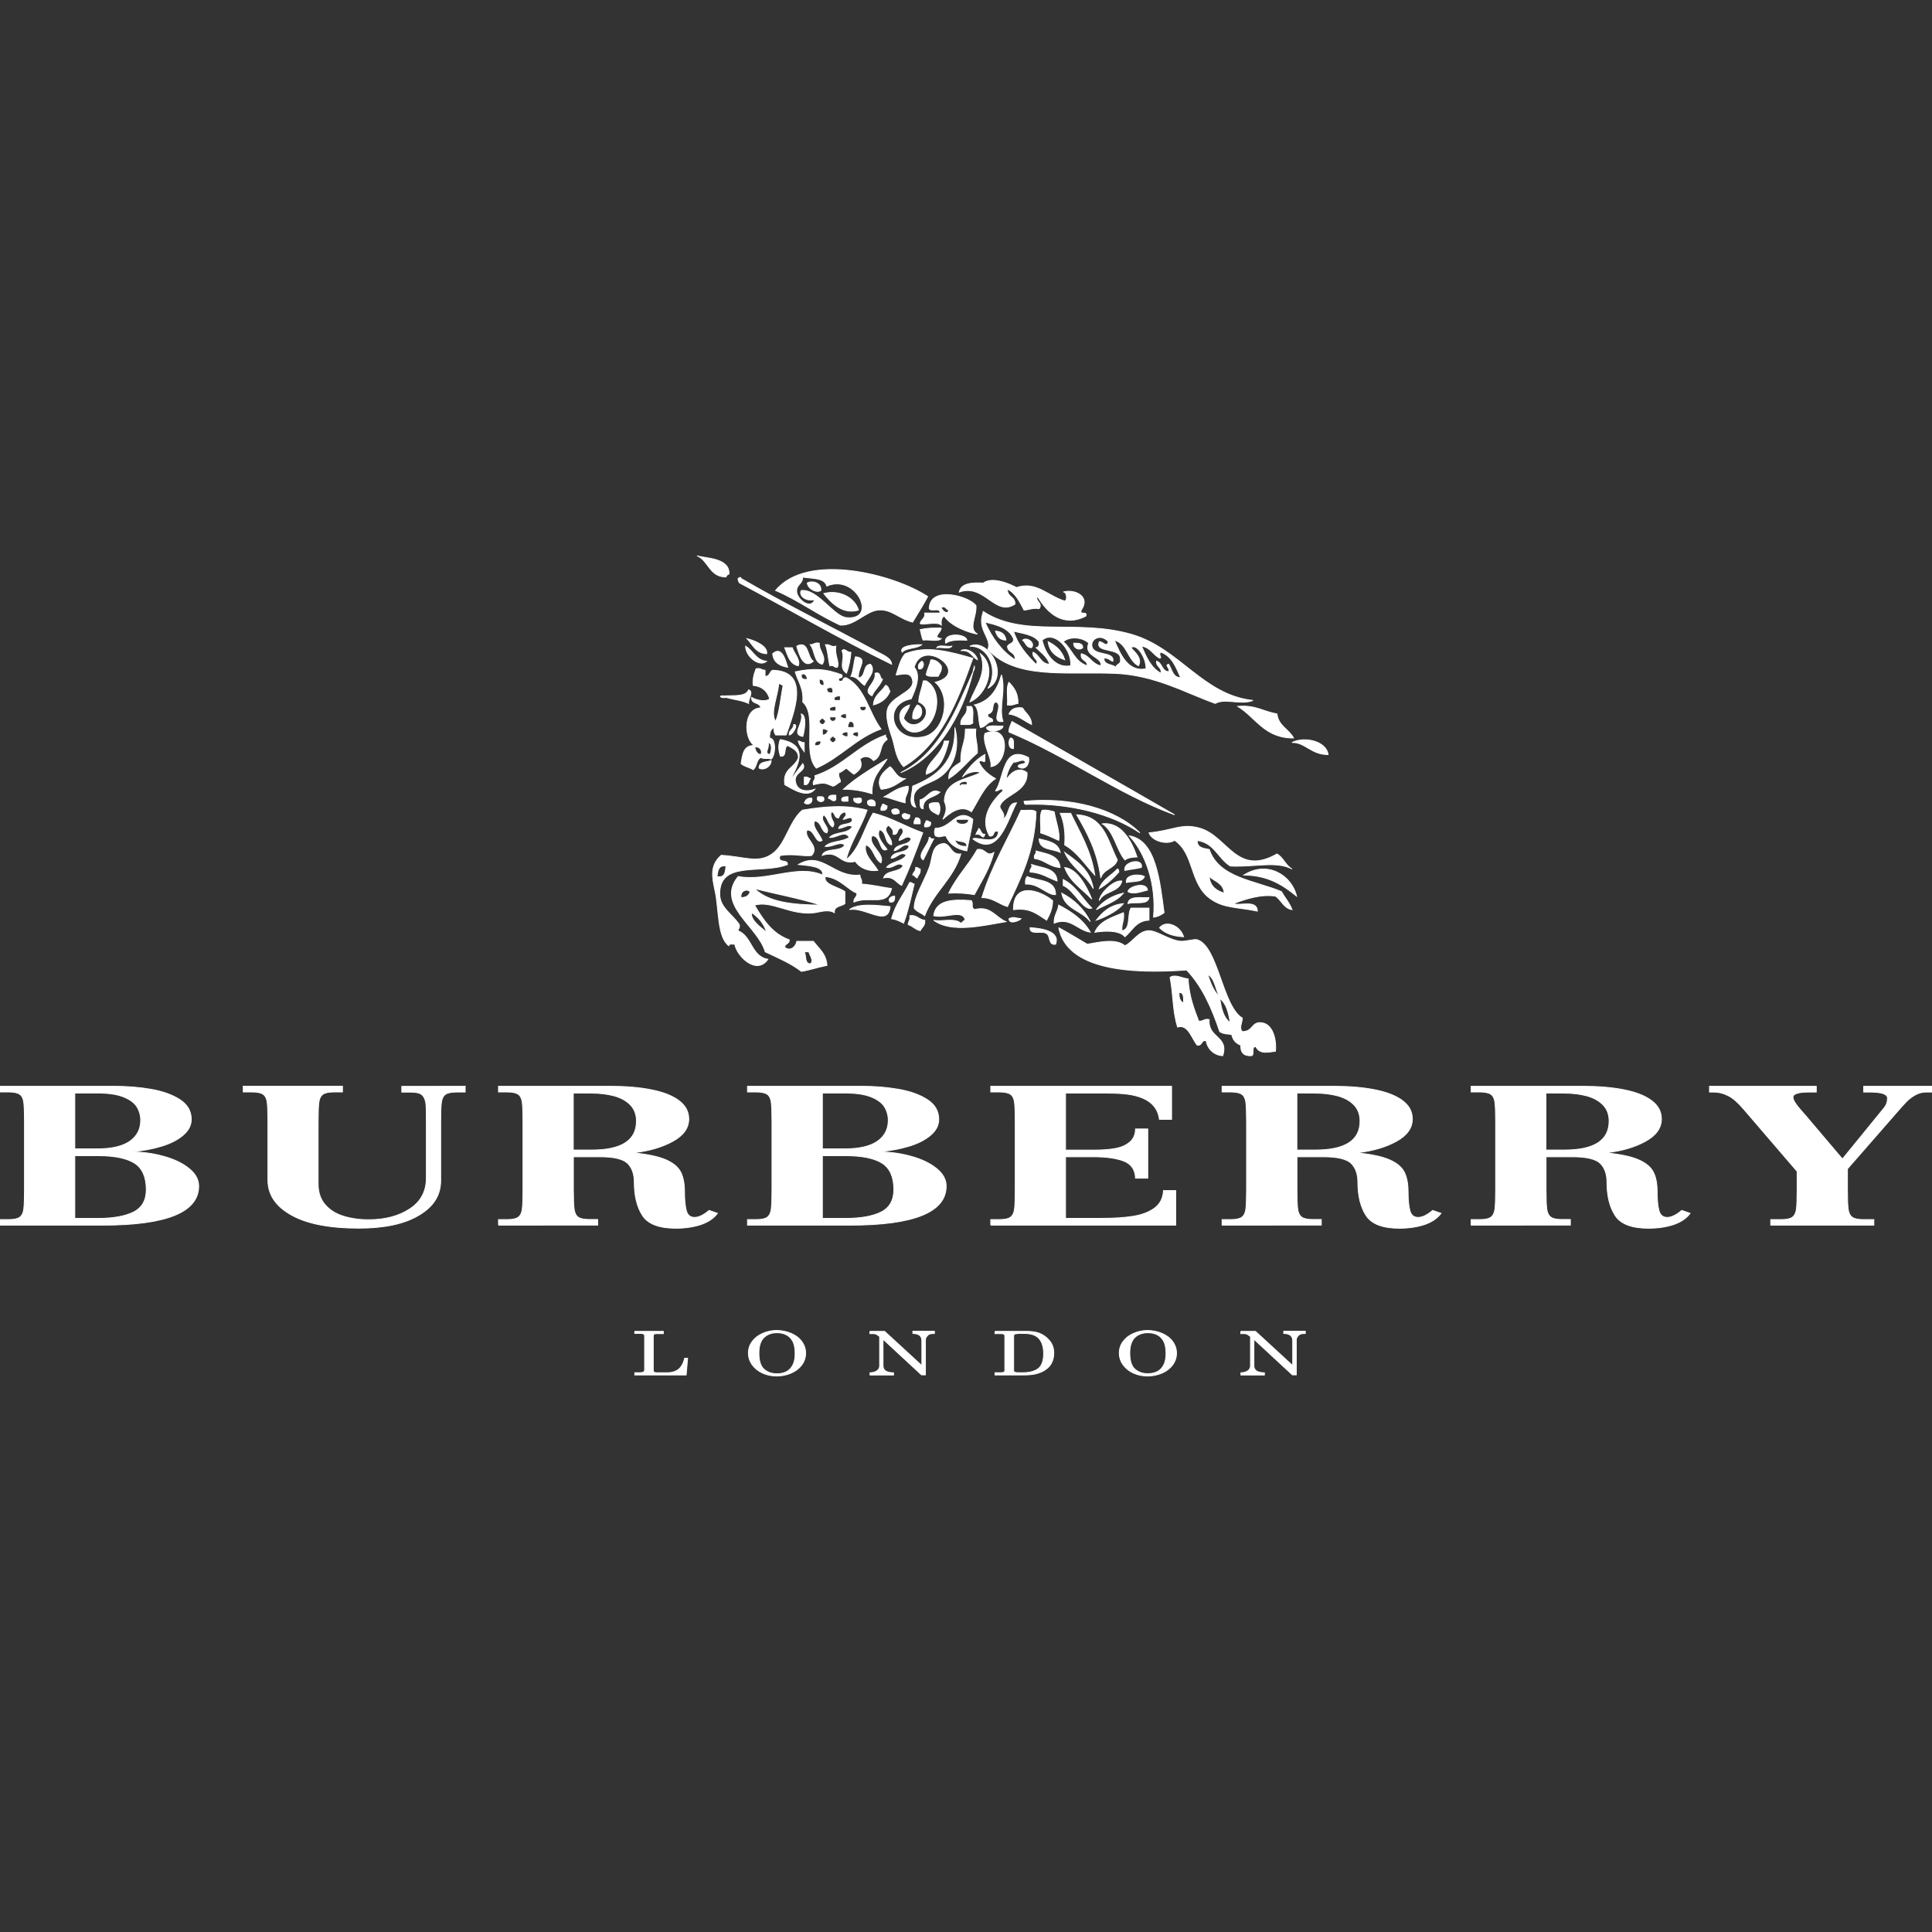 <!DOCTYPE svg PUBLIC "-//W3C//DTD SVG 1.1//EN" "http://www.w3.org/Graphics/SVG/1.1/DTD/svg11.dtd">
<!-- Uploaded to: SVG Repo, www.svgrepo.com, Transformed by: SVG Repo Mixer Tools -->
<svg fill="#ffffff" width="800px" height="800px" viewBox="0 -667.3 2319.2 2319.2" xmlns="http://www.w3.org/2000/svg" stroke="#ffffff">
<rect x="0" y="-667.3" width="2319.2" height="2319.2" fill="#333333" stroke="none"/>
<g id="SVGRepo_bgCarrier" stroke-width="0"/>
<g id="SVGRepo_tracerCarrier" stroke-linecap="round" stroke-linejoin="round"/>
<g id="SVGRepo_iconCarrier">
<path d="M837.2 0c9.6 3.1 38.8 2.2 37.9 21.7-1.6.8-3.2 1.6-3.6 3.6-19.8 0-20.7-19-34.3-25.3zM1113.6 48.8c-5.6 10.7-12 20.5-18.1 30.7-16.4-3.9-25.6-16.2-41.6-14.5-14.8 1.6-28.2 19.1-45.2 18.1-27.4-12.4-49.8-29.7-77.7-41.6 38.5-46.5 142.8-19.1 182.6 7.3zm-157.2-5.4c.8 8.8 16.7 21.9 21.7 9-11.2 2.7-19.5-4.9-16.3-10.8 19.3-2.5 38.9 30.9 54.2 32.5 38.3 4.1 12.3-53.3-23.5-37.9-2.9-10.4-17.8-8.7-28.9-10.8-.2 9.1-8.1 8.5-7.2 18zM1070.3 130.1c-62.8-30.6-121.4-65.3-182.5-97.6-1-1.5-1.9-2.9-1.8-5.4 1.6-1.1 3.2-2.2 3.6 0C940.7 57 999 85.6 1054 115.6c5.6 3.1 16 6.9 16.3 14.5z"/>
<path d="M985.3 41.6c-5.4 3.2-15.3-2-16.3-9 5.8-3.5 17.6-.3 16.3 9zM1030.5 65.1c-19.2 5.7-32.9-9.1-41.6-19.9 18.5-5 37.3 4.8 41.6 19.9zM1171.5 59.6c1.5 12.8-9.9 27.4 1.8 34.3-11.4-1.9-32.3-9.9-39.8-21.7-3.2 1.7-4 5.6-3.6 10.8-5.8-4.8-21.9.6-25.3-1.8.8-5.2 6.4-5.7 5.4-12.6h18.1c1.5-7.5-11.1-.9-12.6-5.4.5-27.7 47.4-15.2 56-3.6zm-32.6 5.5c-3.4-.8-3.3-5.2-9-3.6.5 4.5 8 9.9 9 3.6zM1180.5 66.9c48.7 31.8 111.6 8.5 177.1 27.1 58.3 16.5 85.9 73 146.4 79.5-14.3 5.9-33.5-3.1-45.2 3.6-35.3-12.5-72.6-34.3-121.1-36.1-58.3-2.2-119.2 7.5-151.8-28.9 5.3-13.5-14.2-23.5-5.4-45.2zm37.9 57.8c1.3-9.7-8.9-7.9-9-16.3 1.8-3.6 8-2.9 7.2-9-5.3-12.8-19.5-16.6-34.3-19.9 8.5 18.6 19.7 34.5 36.1 45.2zm25.3 5.4c4.7-5.3-5.2-6.8-3.6-14.5 8 3.4 8.9 14 19.9 14.5-2.8-9.3-10.3-13.8-16.3-19.9 3.2-.4 4.1-3.1 3.6-7.2-6.1-8.4-19.1-9.8-30.7-12.6 5.4 16.8 15.9 28.7 27.1 39.7zm7.3-28.9c3.9 16.9 15.8 34.2 34.3 30.7 1.5-20.6-20.3-43.2-34.3-30.7zm25.3 1.8c10.5 8.7 14 24.5 28.9 28.9.3-7.6-8.9-5.6-7.2-14.5 10.3 2.3 12.7 12.6 23.5 14.5 2.7-10.5-21.6-11.4-14.5-27.1-6.5-6.8-22.2-9.1-30.7-1.8zm34.3 3.6c-.2 14.9 27.7 6.7 25.3 19.9-3.8-1-5.2-4.5-10.8-3.6 0 8.5 10 6.9 14.5 10.8.6-4.3 6.3-3.4 5.4-9 1.5-16-31.4-7.1-25.3-21.7 4.9 0 8.5 7.6 10.8 0-8.5-9.5-19.8-4.2-19.9 3.6zm65.1 28.9c.4-13.1-11.2-31.2-18.1-25.3 4.4 5.2 14.1 12.8 9 21.7-13-6.9-13.3-26.5-28.9-30.7 6.9 16.3 16.2 38.8 38 34.3zm18 5.4c1.1-7.7-5.9-7.4-5.4-14.5 7.1 1.9 6 12.1 14.5 12.6 2.4-4.5-5.3-7.5 0-9 4.2 6.1 4.6 15.9 14.5 16.3-5.5-12.6-10.4-25.7-23.5-30.7-4.4 2.4 2 6.7-1.8 7.2-7.9-4.2-11.1-13-21.7-14.5 5.7 13 11.2 26.2 23.4 32.6zM1129.9 86.7c-.2 5.4-11.3 11.2 0 12.6-3.7 4.1-15 .7-21.7 1.8-2-3.4-2.3-8.5-3.6-12.6 7.3-1.7 15.9-2.2 25.3-1.8z"/>
<path d="M1195 90.3c7.4.4 11.7 4 12.6 10.8-7.6-.1-10.8-4.8-12.6-10.8zM1160.6 101.2c-10.1-.5-19.6-.4-25.3 3.6-4.1-13.3 24.6-11.7 25.3-3.6zM896.8 99.4c10.4 2.5 25.2 9.3 23.5 18.1-13.2-.7-16.8-11-23.5-18.1zM1227.5 101.2c4.7-4.4 15.8 2.9 10.8 9-6.6 0-6.9-6.3-10.8-9zM1258.2 103c9.2 4.7 16.7 11 19.9 21.7-10.4-3.5-18.3-9.4-19.9-21.7zM983.5 104.8c-.6 9.6 9.5 16.1 3.6 25.3-10.4-2.3-8.7-16.6-14.5-23.5 4.4.1 5.4-3.1 10.9-1.8zM1185.9 159c13-19.9 2.3-50.9-21.7-50.6 23-10.5 48.2 36.3 21.7 50.6zM1288.9 104.8c5.4 0 11-.2 10.8 5.4-4.1 3.9-11.2.7-10.8-5.4zM976.3 126.5c-11.5 10-17.2-8.2-19.9-18.1 14.7-7.8 12.3 13.3 19.9 18.1zM990.8 106.6c5.7-.9 6.4 3.3 12.6 1.8-1.9 10.4 4.8 19.6 1.8 25.3-4.4.7-3.9-3.3-9-1.8-2.1-8.1-2.3-18.2-5.4-25.3zM1106.4 106.6c-5.9 4.9-18.3 3.4-23.5 9-3.9-7.5 13.5-9.3 23.5-9zM895 108.4c9.2 5.3 12.2 16.8 25.3 18.1-8.5 7.5-25.2-5.4-25.3-18.1zM1124.5 110.2c2.5-4.1 12.6-.7 18.1-1.8-2.5 4.1-12.6.7-18.1 1.8zM942 110.2h9c2.3 6.7 10.4 15.3 7.2 21.7-10.5-2.1-12.6-12.7-16.2-21.7zM1021.5 115.6c-.8 9.4-2.6 17.8-5.4 25.3-10.2-7.7-.9-16.7-5.4-27.1 3.8-3.9 5.3 2.4 10.8 1.8zM1167.8 122.9c-18.5 52.6-38.8 103.4-83.1 130.1-8.4-9-9.7-19.5-12.6-30.7-2.2-8.4-9-23.5-7.2-36.1 2.6-17.8 32.7-21.8 30.7-36.1-1.7-12.7-14.4-7.1-19.9-7.2 2.9-9.1 5.1-18.9 10.8-25.3 26.2-10.8 55-2.1 81.3 5.3zm-70.4 10.8c8.7 9.7 1.5 26.8-3.6 37.9-36.7 6.9-22.3 55 16.3 45.2 23.1-5.9 33-46.9 12.6-65.1 43.9-10.9-15.4-54.9-25.3-18zM945.6 133.7c-9.7-1.7-17.1-5.8-18.1-16.3 10.9-9.6 15.3 7.2 18.1 16.3z"/>
<path d="M1176.9 117.5c20.1 15.5 7.6 49.2-12.6 57.8 6.4-18.4 21.5-34.3 12.6-57.8zM1117.3 124.7c6.6 0 9.7 3.6 12.6 7.2 1.1 6.5-2.1 8.7-3.6 12.6-5.2-.2-11.8 1-14.5-1.8 1.2-6.7 4.3-11.3 5.5-18zM1106.4 126.5c4.2 1.4 1.8 11.2-3.6 9-1.5-5.7 1.6-6.8 3.6-9zM907.6 135.5c5.5-1.3 6.6 1.8 10.8 1.8v7.2c5.9.5 5.2-5.6 9-7.2 46.4.8 25.3 51.4 16.3 77.7h-12.6c-1.5-2.1-2.4-4.8-1.8-9-4.2 1.8-5.8 6.2-5.4 12.6 8.6.9 6.7 21.7 1.8 25.3-6-1.9-6.2.6-12.6-1.8-5.2 2.6-4.5 11.2-9 14.5-4.4-2.8-10.7-3.7-14.5-7.2 1.8-10.9 2.8-22.5 16.3-21.7-13.1-6.8-14.2-44.8 7.2-45.2-.4-7.4-11.7-3.9-10.8-12.6 4.7 2.8 15.6 6.2 21.7 1.8-2.8-9.3-9-15.1-19.9-16.3-.7-8.4 1.3-14.3 3.5-19.9zm23.5 63.3c5-12.4 6-28.9 9-43.4-2.3-.1-2.5-2.3-5.4-1.8-.6 13.8-10.8 35.3-3.6 45.2zm-7.2 39.7c2.4-2.6 3.7-14.3-1.8-14.5 2 7.2-5.5 12.6 1.8 14.5zm-10.8 0c2.8-3.1-.2-10.4-7.2-9 1.1 4.3 2.4 8.4 7.2 9zM1050.4 140.9c7.7-2.3 4.8 6 9 7.2-3 7.8-9.4 12.3-12.7 19.9-13.3-7 5.8-14.8 3.7-27.1zM1202.2 142.8c5.5 19.5-3.6 38.7 1.8 56-17.2 2.4 2.5-20.7-9-23.5-5.7 3.6 0 11.9-9 14.5-1.9 6.7 6.8 2.9 5.4 9-6.8.4-7.7 6.8-14.5 7.2-3-8.4-1-21.9-7.2-27.1 18.4-4.5 27.6-18.1 32.5-36.1zM1108.2 150h3.6c25 14.5 9.8 64.5-16.3 61.4-13.7-1.6-24.8-25.7-3.6-32.5-1.3 6.5-5.9 9.7-7.2 16.3 14.3 21.5 41.7-9.5 18.1-19.9.4-9.8 4.3-16.2 5.4-25.3zM1211.2 151.8c5.8 6.2 11.2 12.9 10.8 25.3-4.2.6-6.8 2.9-12.7 1.8.9-8.8-1.8-21.2 1.9-27.1zM1063 155.4c3.7.5 3.6 4.8 5.4 7.2-3.6 8.4-10.3 13.8-19.9 16.3.7-12 9.8-15.6 14.5-23.5z"/>
<path d="M898.6 160.8c6.7 2-.8 11.8 0 16.3-7.7-3.7-18.2-4.7-27.1-7.2-6.2 1.4-10.3-2.7-1.8-1.8 11.4-.7 25.5 1.3 28.9-7.3zM1101 178.9c8.8 1.9 7 20.1-5.4 16.3-.6-7.8 2.5-12 5.4-16.3zM1160.6 180.7h5.4c3.4 3.9 1.2 13.2 1.8 19.9-2.6 2.8-9.2 1.6-14.5 1.8-.6-10.4 9-10.4 7.3-21.7zM1485.9 180.7c20.7-2.1 31 6.3 47 9 1.7 14.6 14.3 18.2 19.9 28.9-35.1.2-45.2-24.7-66.9-37.9zM1227.5 182.5c3.6 6.6 10.6 9.9 10.8 19.9-9-4.3-15.7-10.8-27.1-12.6 2.4-5.5 7.1-8.6 16.3-7.3zM961.9 189.7c7.1 2 3.5 22.1 1.8 27.1-14.6-2.7 1.2-14.6-1.8-27.1zM1410 310.8c-67.5-24.7-129.5-70.5-198.8-99.4-.2-5.6 2.2-8.6 3.6-12.6 65 37.4 130.4 74.4 195.2 112zM952.8 202.4c6.4-.6-1.1 12.4-5.4 12.6-.5-6.4 5.4-6.6 5.4-12.6zM1204 204.2c.4 6-18.9 8.9-19.9 1.8 3.9-3.4 13.3-1.2 19.9-1.8zM1146.2 206c6.1 23.9-.1 47.1-18.1 59.6-15 10.5-39.2 10.6-28.9 36.1-10-1.9-3.6-17.5-3.6-25.3 28.6-11.6 51.8-28.8 50.6-70.4z"/>
<path d="M1158.8 207.8h12.6c-1.4 11.6 2.7 17.8 1.8 28.9-11.8 9.9-20.9 22.5-34.3 30.7-.3-11.8 7.7-15.2 14.5-19.9-.4-19.7 5.5-21.4 5.4-39.7zM1189.5 253c1.6-10.6-10.8-27.5-7.2-39.8 32.7-13.6 27.6 38.1 7.2 39.8zM1064.9 220.5c-10.6 7-4.6 19.5-16.3 25.3-4.1-5-10.7-7-16.3-1.8 4.1 9.8-1.2 13.9-7.2 18.1-3.3-2.1-6.1-4.7-9-7.2-3.2 1.6-5.3 4.4-9 5.4-1.3 5.5 1.8 6.6 1.8 10.8-3.2 1.6-5.3 4.4-9 5.4-10.3-4.3-10.6-4.7-23.5-1.8-1.3-5.5 3.1-5.3 1.8-10.8 33.7-10.9 51.9-37.3 84.9-48.8-.6 2.8 1.7 3 1.8 5.4z"/>
<path d="M1213 218.6c5.2.3 3.3 7.5 3.6 12.7-6.2.6-6.6-9.4-3.6-12.7zM936.6 220.5c37 6.2 19.9 33.3 10.8 50.6 5.5-7.1 10.7-14.6 16.3-21.7 5.3 8.5-9.7 10.2-9 19.9.6 9.9 9 15.7 23.5 10.8-9.3 11.6-27.1-.5-36.1-5.4-3.1-19.3 12.3-20.2 16.3-32.5-.1-9-7-11.1-12.6-14.5-5.9 1.4-.4 14.1-9 12.7-2-6.1-3-12.8-.2-19.9zM1594.3 238.5c-20.6.1-27.3-14.9-43.4-14.5 15-7.5 41.1-1.8 43.4 14.5zM958.2 222.3c3.2-.2 3.8 2.2 7.2 1.8v10.8c-2.8-3.8-5.8-7.4-7.2-12.6zM1133.5 222.3h5.4c-4.4 17.9-10.3 34.2-27.1 39.8-.5-13.9 19.1-23.2 21.7-39.8zM1234.7 242.1c1.8 9.2-5.5 16.3-12.6 10.8.6-4.2 7.9-1.8 9-5.4-3.2-5.3-9.6 1-14.5 0-4.5 5.7-8 12.4-9 21.7 4.7-8 14.5-17.2 25.3-9 1.2 23.6-27.7 26.2-32.5 39.8-1.5 4.3 9.7 11.2 1.8 16.3 10.6-2.1 5.5-19.8 18.1-19.9-10.7 19.5-21.3 67-52.4 43.4 3.3-3.8 29.5 9.3 30.7-9-7.9-2.5-3.8 7-10.8 5.4-13.1-23.1 4.9-43.8 16.3-54.2-1.5-5.3-5.8 1.1-9 0 10.6-15.5 8.2-56.3 39.6-39.9zM1064.9 243.9c-7.3 12.5-18.9 20.9-18.1 41.6-10.1-3.1-21.1-5.4-34.3-5.4 15.3-14.2 34.1-24.9 52.4-36.2zM925.7 245.7c0 7.5-9.4 12.3-14.5 9-.2-8 8.8-6.9 14.5-9z"/>
<path d="M1068.5 253c5.9 4.9 7.8 13.9 18.1 14.5-8.7 5.2-15.8 11.9-28.9 12.6-6.9-12.7 4-22 10.8-27.1zM965.5 265.6c3.8-.8 4.8 1.2 7.2 1.8-2.1 2.7-1.6 8.1-7.2 7.2v-9zM1090.2 276.5c1.1 8.9-4.7 11-3.6 19.9-9-1.8-16.3-5.4-25.3-7.2 9.2-4.7 16.2-11.5 28.9-12.7zM1128.1 283.7c-6.3 6.9-21 5.5-19.9 19.9-4.6-.2-3.6-6.1-3.6-10.8 8.5-1.7 13.2-15.1 23.5-9.1zM1003.4 287.3v5.4c-3.2 3.4-5.3-.8-9-1.8.2-3.9 4.5-3.9 9-3.6zM981.7 289.1c2.9.2 6.9-.9 7.2 1.8 2 6.4-11 4.9-7.2-1.8zM1017.9 289.1v5.4c-3.2-.4-9.1 1.8-7.2-3.6 1.6-1.4 4-1.9 7.2-1.8zM974.5 290.9c1.6 6.9-6 8.5-9 5.4 1.6-3.1 3.3-6.2 9-5.4zM1025.1 290.9c2.6 1 9.3-2.1 9 1.8 1.4 6.9-11.7 3.9-9-1.8zM1050.4 300c-5.2.4-9.9.2-9-5.4 3.4-3.6 11-1.9 9 5.4zM1368.4 332.5c-33.1-22.5-84.3-35.9-135.5-34.3-3.1.7-3.4-1.4-3.6-3.6 57.4-5.6 110.1 9.1 139.1 37.9zM1126.3 296.3c2.7 2.6 2.7 11.8 0 14.5-4.9-2.9-11.4-4.3-10.8-12.6 2.1-2.1 6.3-2.1 10.8-1.9zM1059.4 298.2c2.9-.5 3.1 1.7 5.4 1.8.5 4.8-2.5 5.9-7.2 5.4-.7-3.8 1.3-4.8 1.8-7.2zM1079.3 309c-4.3 1.1-8.4 2.8-9-3.6 2.7-2.9 10.3-2.7 9 3.6zM1243.7 307.2c-1.5 47.9-18.7 80.1-34.3 113.8-10.7-3.1-17.1-10.6-30.7-10.8 11.9-38.7 31.2-70 47-104.8 6.1.5 14.6-1.4 18 1.8z"/>
<path d="M1251 305.4c6.2-.8 10.1.7 14.5 1.8 1.7 10.7 7.4 25.8 5.4 34.3-7-3.2-13.9-6.5-21.7-9 .8-8.8-1.9-21.2 1.8-27.1zM1092 310.8c1.4 7.6-9.7 6.2-9 0 3.4-3.4 4.5-.2 9 0zM1272.7 309h12.6c11.1 23.3 24.3 44.3 28.9 74.1-11.7-12.4-20.8-27.3-36.1-36.1 1-15.5-.9-28.1-5.4-38zM1292.5 310.8c33 1.3 37.2 31.5 48.8 54.2-3.3 10.6-17 10.7-19.9 21.7-3.9-31-16-53.8-28.9-75.9zM1099.2 314.4c4.8-.5 5.9 2.5 5.4 7.2h-7.2c-.8-3.7 1.2-4.7 1.8-7.2zM1111.8 318c2.9-.5 3.1 1.7 5.4 1.8.5 4.8-2.5 5.9-7.2 5.4-.7-3.7 1.3-4.7 1.8-7.2z"/>
<path d="M1323.3 321.6c22.5-2.6 35.1 20.3 41.6 39.8-5.9.2-11.1.9-14.5 3.6-10.7-12.8-12.9-34.2-27.1-43.4zM1532.9 357.8c7.7 4.3 10.3 13.8 18.1 18.1-18.5-10.1-45.4-2.1-74.1-3.6-14.6-8.9-19.1-27.9-39.7-30.7-.4 8.9 7.4 9.5 14.4 10.8 11.5 34.2 54.4 37.1 86.7 50.6 4 7.4 9.6 13.3 12.7 21.7-10.3-1.8-12.6-11.5-19.9-16.3-17.9-2.6-35.7 3.5-50.6 9 7.2 3.3 28.5-5.3 28.9 9-26.2-5.2-40.1-3.5-56-14.5-25.8-17.8-19.1-54-43.4-70.5-8.9 5.9-27.1 1.1-30.7-9 28.5-2.5 39.1-12 61.4-5.4 32.8 9.7 44.1 58.4 92.2 30.8zm-63.3 47c-.9-11.7-11.2-14-18.1-19.9 1.1 11.6 8.3 17 18.1 19.9zM1175.1 327.1c2.6 2.2 2.4 7.2 7.2 7.2-2.6 7.8-4-1.9-10.8 0 .9-2.7 2.6-4.6 3.6-7.2z"/>
<path d="M1355.8 336.1c32 5.3 36.4 54 41.6 92.2-3.5 2.5-7.3 4.8-12.7 5.4 3.5-39.2-9.1-75.9-28.9-97.6zM1115.4 337.9c1.5-.3 1.7.7 1.8 1.8h3.6c-4.4 8.2-8.2 17.1-12.6 25.3-8.6-6.2 7-17.9 7.2-27.1zM1247.4 339.7c11.1 2.7 23.1 4.6 25.3 16.3-9.1-4.8-25.3-2.4-25.3-16.3zM1153.4 357.8c-8.9 30.2-32.7 45.6-43.4 74.1-4-3.3-9.6-4.8-12.6-9-.1-13.8 11.5-31.3 18.1-48.8 4.6-12.2 2.1-28 18.1-28.9 8.5 2.2 7.8 13.7 19.8 12.6zM1193.1 356c-5.1 19.6-14.9 34.5-23.5 50.6-9.3-1.5-19.3-2.4-30.7-1.8 9.3-19.6 23.9-33.9 34.3-52.4 10.4-1.7 10.5 9.5 19.9 3.6zM1243.7 354.2c12.6 3.6 27.6 4.9 28.9 19.9-13-.9-18.5-9.2-30.7-10.8-1.5-5.2 2.6-4.8 1.8-9.1zM1278.1 356c15.1 10.8 30.6 21.2 34.3 43.4-9.2-16.7-26.3-25.5-34.3-43.4zM1032.3 383.1c0 4.3 3.1 5.3 1.8 10.8 16.6 1.4 26.2 4.2 36.1 5.4-5 22.3-25.9 8.2-45.2 16.3-.5-5.3 4.1-5.6 3.6-10.8-10.4-3.6-20.2-18.2-37.9-19.9-2.7 9.8 16 12.5 23.5 18.1v14.5c-4.3 3.5-13.2 2.4-12.6 10.8-7.8-4.5-16.7-.9-23.5 0-28.7 3.9-51.9-15.3-72.3-9 10.3 17.4 21.2 34.2 41.6 41.6.3 5.1-5.4 4.2-5.4 9 6.9 5.6 13.6-1.2 14.5-7.2h19.9c6.5 8.6 15.4 14.8 16.3 28.9-10.6 2-19.9 5.4-30.7 7.2-12.5-9.8-28.3-16.3-43.4-23.5-8.9-30.9-60-56.6-32.5-90.4 34.9 6.5 71.3-15.1 101.2-1.8 2.6-11.1-20.4-11.5-28.9-12.6 28.7-17.1 42 16.1 73.9 12.6zm-47 36.1c-25-8.1-53.1-13.1-79.5-19.9 16.4 16.8 46.7 19.6 79.5 19.9zm-95.7-9c5.9-.1 9.7-2.3 10.8-7.2-4.7-4.2-12.2-.2-10.8 7.2zm30.7 41.5c-3.4-10.5-9.7-18-18.1-23.5-1.7 8.9 10.9 17.8 18.1 23.5zm52.4 38c4.9-3.3-1-10.9-1.8-14.5h-5.4c2.5 4.7.1 14.3 7.2 14.5z"/>
<path d="M1370.2 374c-4.2 1.3-11.7 1.9-19.9 3.6-2.7-10.3 22.1-15.9 19.9-3.6zM1238.3 370.4c12.4 4.5 29.8 4 30.7 19.9-10.7-3.7-18.8-10.1-32.5-10.8-.7-4.4 3.3-4 1.8-9.1zM1310.6 412c-11.4-12.1-26.3-20.7-32.5-37.9 14.8 1.5 26 22 32.5 37.9zM1099.2 374c2.9-.5 3.1 1.7 5.4 1.8.9 5.7-2.6 7.1-3.6 10.8-2.4-.6-2.8-3.2-5.4-3.6.7-3.4 3.9-4.5 3.6-9zM1341.3 375.9c1.8 0 1.4 2.2 1.8 3.6-6.8 7.7-14.3 14.6-23.5 19.9 4-11.2 14.5-15.7 21.7-23.5zM1556.4 408.4c-16.3-13.2-34-25-63.2-25.3 28-17.8 57.3.1 63.2 25.3zM1373.8 384.9c-2.4 7.2-13.9 5.4-21.7 7.2-1.6-10.1 16-10.5 21.7-7.2zM1232.9 384.9c13 5.6 34.1 3.2 34.3 21.7-10.3.9-19.9-13.6-36.1-12.6-.6-4.3.3-7 1.8-9.1zM1276.3 388.5c15.2 7.7 22.8 22.9 34.3 34.3-10.4 3.8-21.1-21.9-34.3-27.1v-7.2zM1346.7 390.3c-3.1 13.8-22 11.8-27.1 23.5.4-8.1 17-25.2 27.1-23.5zM1092 392.1c2.9-.5 3.1 1.7 5.4 1.8-3.8 16.1-7.3 32.4-12.7 47-4.4-2.3-8.8-4.5-14.4-5.4 4.4-17.2 14.4-28.9 21.7-43.4zM1377.5 401.2c-6.5 1.5-17.3 5.8-23.5 1.8.9-6.6 22.6-12.1 23.5-1.8zM1263.6 413.8c-.1 10.2-3.7 16.8-7.2 23.5-10.8-6.7-19.5-15.5-39.8-12.6-.5-33.6 30.8-24 47-10.9zM1274.5 404.8c14.9 7.9 26.8 19 34.3 34.3-9.6-13.3-30.9-14.9-34.3-34.3zM1348.5 404.8c-7.7 9.8-21.1 13.8-32.5 19.9 7.5-10 18.4-16.6 32.5-19.9zM1073.9 408.4c.5 4.7-.7 7.8-5.4 7.2-3.3-3.1.5-7.1 5.4-7.2zM1379.3 410.2c-1.5 9.4-17.2 4.5-25.3 7.2 1.1-9.7 15-6.6 25.3-7.2zM1166 413.8c3.1 4.8-1.3 6.9 3.6 10.8 19.5-5.1 24.7 8.7 37.9 14.5-26.1 4.3-65.4 14.3-86.7-1.8 7.7 2.5 25.1-3.3 32.5 3.6 2.4-.6 2.8-3.2 5.4-3.6-3-13.7-23.2-1.7-37.9-5.4 2.5-18.7 22.3-19.9 45.2-18.1zM1348.5 417.4c-7 9.5-24.5 17.3-32.5 19.9 7.7-9.8 16.6-18.3 32.5-19.9zM1068.5 421c-2.4 25.4-29.9-.1-48.8 3.6 10.9-8.1 32.9-5 48.8-3.6zM1270.9 419.2c15.5 8 29.4 17.6 37.9 32.5-15.3-2.1-23.9-18.7-43.4-10.8-.4-9.5 4.4-13.7 5.5-21.7zM1357.6 422.8h21.7v14.5c-15.6.6-20 12.5-28.9 19.9-7.2-8.9-28.1-6.8-36.1-5.4 5.7-13.6 20.7-17.8 34.3-23.5 1.4 9.2-2.5 13.1-1.8 21.7 11-1.6 6.1-19.2 10.8-27.2zM1092 431.9c9.1-1.3 10.7 5 18.1 5.4.8 6.8-3.6 8.5-5.4 12.6-6-1.2-8.8-5.6-14.5-7.2-.1-4.2 3.1-5.3 1.8-10.8zM1225.7 435.5c-1.6 2.2-14.5 7.7-14.5 0 5.8-2.8 8-.6 14.5 0zM1420.8 457.2c-12.6-.6-22.4-4.1-28.9-10.8 8-9.8 25-2.3 28.9 10.8zM1236.5 446.3c14.8.9 36.4 4.5 30.7 19.9-9.2 1.4-5.8-9.9-10.8-12.7-4.7-4.3-20.6 2.6-19.9-7.2z"/>
<path d="M1270.9 446.3c11.8 6.3 22.9 13.3 34.3 19.9 14.4-2.5 34.2-7.3 45.2 1.8 9.8-4.5 16.2-18 28.9-18.1 9.6 0 24.3 11.5 37.9 12.7 5.9.5 16.3-2.9 19.9-1.8 25 7.4 30.4 80.1 54.2 94 0 5.6-4.3 11.8 0 16.3 12.8-.1 10.8-11.1 21.7-10.8 14.3.3 19.6 19.3 18.1 34.3-8.8 1.2-19.1 3.8-23.5-5.4-6.3-.8-1 9.8-5.4 10.8-9 .5-13.2-3.7-12.7-12.6-5.6-2.2-9.6-6.1-10.8-12.6-6.1-1.6-8-.1-14.5-3.6-9.5-28.4-21.2-54.7-39.8-74.1-66.5 4.8-143.6.3-153.5-50.8zm193.3 83.1c-5.3-8.6-5.6-22.2-14.5-27.1 3.4 10.5 7.2 20.6 14.5 27.1zm12.6 30.8c-2-11.8-4.6-23.1-12.6-28.9 2 11.8 4.3 23.4 12.6 28.9z"/>
<path d="M1426.3 507.8c.9 21.2 8 38.3 12.6 50.6 5.7.9 6.4-3.3 12.6-1.8-1.7 22.7 23.9 19.6 16.3 43.4-12.5-.7-19.2-10.9-19.9-18.1-6.4-1-4.4 6.4-10.8 5.4-6.6-8-10.8-25.5-23.5-21.7-6.1-19.2-4.8-36.9-9-59.6 6-4.3 14.8 1.2 21.7 1.8zm-5.5 28.9c-.1-6 .7-12.8-5.4-12.6-.4 6.4 1.2 10.8 5.4 12.6zM1153.4 113.8c7.3-4.3 18.4 3.3 19.9 10.8-6.8-3.3-8.3-12.1-19.9-10.8zM1021.5 144.6c3-6.6 3.2-16.1 5.4-23.5 16.4 1.6 2.1 13.6 3.6 25.3 9.5-.8 4.6-15.9 14.5-16.3 7.1 8.1-3.5 17.4-7.2 25.3-5.7-3.4-7.9-10.2-16.3-10.8zM1169.7 135.5v-3.6c-9.9 47.9-38.9 108.1-88.5 128.3 47.3-23.7 66.8-75.2 88.5-124.7zM1093.8 339.7c-4.3-5.9-10.2 1.7-14.5 1.8.8-6.8 7.5-7.7 3.6-14.5-7.4-1.4-3.4 8.7-10.8 7.2 1-6.4-2.9-7.9-5.4-10.8-9.6 6.2 5 14 3.6 23.5-9-1.9-5.5-16.2-14.5-18.1-4.6 8.3 5.1 17.7 9 23.5-9.5 5.2-6.9-17.2-18.1-16.3-5.2 11.5 15.9 21 10.8 32.5-8.4-4.8-8.5-18-18.1-21.7-3.4 11.6 9.2 21.8 14.4 30.7-10.1 1.4-20.7-1.8-27.1-10.8-18.9 5-19.3-14.2-39.8-7.2 3.6-9.7 22.9-3.6 27.1-12.6-6.1-4.8-14.9 3.1-23.5 1.8 6.5-6.7 21.3-5.2 28.9-10.8-5.1-9.3-15.2 1.1-23.5 0 6.2-7 22.5-4 27.1-12.6-3.5-4.5-11 2.1-16.3 1.8 1.5-6.9 13.4-3.5 16.3-9 .7-7.7-7.8-1.6-10.8-1.8 1.6-3.2 5.7-5.3 1.8-9-3.8 1.1-6.2 3.5-7.2 7.2-5.9.5-3.8-7-9-7.2-2.6 9.1 6.6 12.4 1.8 18.1-5.6-2.9-5.7-11.2-10.8-14.5-6.1 6.8 8.8 15.6 3.6 21.7-7.4-2.2-5.8-13.4-14.5-14.5-3.6 7.3 6.6 16.3 9 23.5-8 4.9-8.6-13-18.1-12.6-4.7 10.2 16.1 19 5.4 30.7-11.3 1.2-22.2-2.7-37.9 0-3.6 10.2 9.6 3.7 9 10.8-30.8 12.1-82.3-5.7-81.3 36.1.4 16 15.5 23.7 23.5 36.1.8 3.8-1.2 4.8-1.8 7.2 17.1 6.4 16 31 36.1 34.3-13.5 19.6-37.3-3.5-39.8-18.1-2.9.1-6.9-.9-7.2 1.8-13.9-10.5-11.6-43.1-16.3-65.1-3.7-17.2-6.7-31 7.2-43.4 27.8 1.5 44.3 10.4 61.4-1.8 16.3-11.6 20-39 36.1-52.4 28-4.7 53.1-6.5 77.7 0-7.2 21.1-19.5 37.1-25.3 59.6 16.6-12.9 21.3-37.7 32.5-56 22.2 5.5 39.1 16.3 59.6 23.5-7.9 21.6-16 43-25.3 63.2-7.1-3.1-9-11.4-21.7-9 2.9-9.7 19.2-6.1 23.5-14.5-6.4-6.3-11.7 3.9-19.9 1.8 5.6-7 18.7-6.6 23.5-14.5-6-5.9-11.6 4-18.1 3.6 2.4-9.6 19.3-4.8 21.7-14.5-6.1-5.4-11.6 5.2-18.1 5.4 2.5-9.2 17.7-5.4 20.5-14.1zm-233.1 45.2c9.8 2 10-5.7 10.8-12.6-9.3-1.5-9.8 5.8-10.8 12.6zM1278.1 54.2c3.8-1 2.3-11.7-1.8-10.8 11.7-3.8 33.6 3.8 21.7 21.7-2.7 6.9 8.1.4 5.4 7.2-28.2 14.3-47.2-5.3-57.8-23.5-4.1 5.1 6.9 7.7 1.8 14.5-7.7-1.1-11.9 1.3-18.1 1.8-5.2-9.9-10-20.2-19.9-25.3-.7 9.7 9.3 8.7 9 18.1-23.9 15.7-36.5-25.2-66.9-14.5 2.4-10.8 15.1-11.4 28.9-10.8 10.4-7.8 30.7.4 39.7 5.4 24-8 37.9 10.2 58 16.2zM1010.6 142.8c2.2 5.8-5.8 1.4-3.6 7.2 6.8 2.6 3.5-5 9-3.6 22.5 11.8 26.9 41.8 41.6 61.4-30.5 11.1-48.7 34.4-77.7 47-17.1-18.8 1.6-63.4-16.3-79.5 1.5-16.5-5.8-24.4-9-36.1 20.6-4.6 37-3.8 56 3.6zm-48.7 0c-.5 4.8 2.5 5.9 7.2 5.4-.1-4.9-4.1-8.7-7.2-5.4zm27.1 12.6c.5-4.7-.7-7.8-5.4-7.2-.6 4.7.6 7.7 5.4 7.2zm3.6 3.6c-.5 4.8 2.5 5.9 7.2 5.4.5-7.4-2.1-7.2-7.2-5.4zm9 10.9c-1.8 5.4 4 3.2 7.2 3.6v-5.4c-3.1-.2-5.6.4-7.2 1.8zm-5.4 12.6c-1.8 5.4 4 3.2 7.2 3.6v-5.4c-3.1-.1-5.6.4-7.2 1.8zm43.4-1.8h-7.2c-1.5 7 8.6 7 7.2 0zm-30.8 12.6c2.4.6 3.5 2.6 7.2 1.8v-5.4c-4.1-.5-6.7.5-7.2 3.6zm-5.4 0h-7.2c-1.4 7 8.6 7 7.2 0zm-19.9 3.7v3.6c1.1.1 2.1.3 1.8 1.8h3.6c.1-1.1.3-2.1 1.8-1.8V197c-1.1-.1-2.1-.3-1.8-1.8h-3.6c-.1 1.1-.2 2.1-1.8 1.8zm34.4 9h7.2c.5-4.7-.7-7.8-5.4-7.2-.6 2.4-2.6 3.4-1.8 7.2zm-30.7 9c4.5.3 5.7-2.8 7.2-5.4-2.4-.6-3.5-2.6-7.2-1.8v7.2zm23.4 0c2.4.6 3.5 2.6 7.2 1.8v-5.4c-4-.5-6.7.5-7.2 3.6zm12.7 0c2.4.6 3.5 2.6 7.2 1.8v-5.4c-4.1-.5-6.8.5-7.2 3.6zm-27.1 3.6v3.6c1.1.1 2.1.3 1.8 1.8h3.6c.1-1.1.3-2.1 1.8-1.8v-3.6c-1.1-.1-2.1-.3-1.8-1.8H998c-.1 1.1-.3 2.2-1.8 1.8zm-18.1 9.1c4.7.5 7.8-.7 7.2-5.4-4.7-.5-7.7.6-7.2 5.4zM1182.3 238.5v5.4c.8 7.4-4.5-1.4-7.2 3.6 4.1 9.2 11.5 15 19.9 19.9-13.7 9.1-20.1 25.7-28.9 39.8-12.8-9.7-26.9 2.3-34.3 9 4-8.7 5.5-13 1.8-21.7.8-25.2 26.3-25.5 43.4-34.3-5.4-3.5-18.5.8-21.7 5.4 3.9-6.9 15.7-21.6 27-27.1zm-28.9 38c-.6-4.8 10.1 1.7 7.2-5.4-5-1.9-12.5 2.8-7.2 5.4z"/>
<path d="M1167.8 316.2c-1.2 12-4.7 24.1-7.2 37.9-12.4-2.1-20.8-8.1-25.3-18.1-6.6.4-6.9 2.5-12.6 0-1.3-5.6-1.3-3.5 0-9 20 .1 25.7-25.7 45.1-10.8zm-5.4 0h-14.5c-2.1 7.9 16.7 7.9 14.5 0zm-1.8 32.6c.5-8.3-11.3-4.3-14.5-9 1 6.8 6.5 9.1 14.5 9zM0 803.4v-6.7h10.6c6.2 0 10.6-.9 13.1-2.8 2.6-1.9 4.2-5.1 4.8-9.6.6-4.5.9-12.5.9-24v-80.5c0-11.5-.3-19.6-.9-24-.6-4.5-2.2-7.7-4.8-9.5-2.6-1.8-7.1-2.8-13.5-2.8H0v-6.8h137.9c15 0 29.4 1.2 43.4 3.6 13.9 2.4 25.4 6.5 34.6 12.4 9.1 5.9 13.7 13.8 13.7 23.7 0 7.2-3.3 13.5-9.9 19.1-6.6 5.6-15.3 10-26 13.2-10.7 3.2-22.1 5.4-34.2 6.3v.5c12.9.2 25.3 2 37.4 5.4 12.1 3.4 22.1 8.1 29.9 14.4 7.8 6.2 11.7 13.3 11.7 21.2 0 31.2-38.4 46.9-115.2 46.9H0zm89.8-158.6v67h27c17.5 0 30.6-3.1 39.2-9.2 8.6-6.1 12.9-14.5 12.9-25.1 0-5.8-1.5-11.2-4.5-16.1-3-4.9-8.4-8.9-16.2-12-7.7-3.1-18.1-4.6-31.1-4.6H89.8zm0 75.2v75.3h27.4c18.7 0 33.1-2.6 43.2-7.7 10.1-5.1 15.2-14.1 15.2-26.8 0-15.1-4.6-25.6-13.9-31.7-9.3-6-24-9.1-44.1-9.1H89.8zM558.4 636.7v6.9h-10.2c-6.4 0-10.9.9-13.5 2.8-2.6 1.8-4.2 5-4.8 9.5-.6 4.5-.9 12.5-.9 24v70.2c0 17.3-8.7 31.1-26.2 41.4-17.4 10.4-41.5 15.5-72.1 15.5-35 0-62-5.2-80.8-15.7-18.9-10.5-28.3-24.5-28.3-42.2v-69.3c0-11.5-.3-19.5-.9-24-.6-4.5-2.2-7.7-4.8-9.5-2.6-1.8-7.1-2.8-13.5-2.8H292v-6.9h119.1v6.9h-10c-6.4 0-10.9.9-13.5 2.8-2.6 1.8-4.2 5-4.8 9.5-.6 4.5-.9 12.5-.9 24V754c0 9.9 2.7 18 8.1 24.5 5.4 6.4 12.7 11.1 21.8 14 9.1 2.9 19.4 4.4 30.7 4.4 19.7 0 36.1-4.3 49.4-13 13.3-8.7 19.9-21.1 19.9-37.3v-66.7c0-9-.1-15.5-.3-19.5-.2-4-.9-7.2-2.2-9.8-1.3-2.6-3.1-4.4-5.6-5.4-2.5-1-6.3-1.5-11.4-1.5h-10v-6.9l76.1-.1zM598.4 803.4v-6.7H609c6.2 0 10.6-.9 13.1-2.8 2.6-1.9 4.2-5.1 4.8-9.6.6-4.5.9-12.5.9-24v-80.5c0-11.5-.3-19.6-.9-24-.6-4.5-2.2-7.7-4.8-9.5-2.6-1.8-7.1-2.8-13.5-2.8h-10.2v-6.8h134.7c18.4 0 34.7 1.4 48.8 4.2 14.2 2.8 25.2 7.1 33.1 13 7.9 5.9 11.8 13.2 11.8 22.1 0 10.8-6.4 19.7-19.1 26.7-12.7 7-28 11.5-45.9 13.6v.5c16.5 1.7 29.1 4.4 37.9 8.3 8.8 3.9 14.6 8.9 17.6 15 3 6.1 4.4 14 4.4 23.5 0 9.1.7 16.5 2.1 22.1 1.4 5.6 4.7 8.4 10 8.4 5 0 10.8-2.8 17.4-8.4l10 3.5c-4.4 6-11.1 10.5-19.9 13.5-8.9 2.9-18.9 4.4-30 4.4-20 0-33.4-5.1-40-15.2-6.6-10.1-9.9-23.6-9.9-40.2 0-9.7-2.7-17.2-8-22.5-5.4-5.2-16.4-7.9-33-7.9h-32.1v38.9c0 11.5.3 19.6.9 24 .6 4.5 2.2 7.7 4.8 9.6 2.6 1.9 7 2.8 13.1 2.8h10.4v6.7l-119.1.1zm89.8-158.6v68.4h22.3c35.7 0 53.5-11.6 53.5-34.7 0-7.9-2.4-14.4-7.2-19.4s-11.3-8.6-19.5-10.9c-8.2-2.2-17.4-3.3-27.6-3.3l-21.5-.1zM897.3 803.4v-6.7h10.6c6.2 0 10.6-.9 13.1-2.8 2.6-1.9 4.2-5.1 4.8-9.6.6-4.5.9-12.5.9-24v-80.5c0-11.5-.3-19.6-.9-24-.6-4.5-2.2-7.7-4.8-9.5-2.6-1.8-7.1-2.8-13.5-2.8h-10.2v-6.8h137.9c15 0 29.4 1.2 43.4 3.6 13.9 2.4 25.4 6.5 34.6 12.4 9.1 5.9 13.7 13.8 13.7 23.7 0 7.2-3.3 13.5-9.9 19.1-6.6 5.6-15.3 10-26 13.2-10.7 3.2-22.1 5.4-34.2 6.3v.5c12.9.2 25.3 2 37.4 5.4 12.1 3.4 22.1 8.1 29.9 14.4 7.8 6.2 11.7 13.3 11.7 21.2 0 31.2-38.4 46.9-115.2 46.9H897.3zm89.9-158.6v67h27c17.5 0 30.6-3.1 39.2-9.2 8.6-6.1 12.9-14.5 12.9-25.1 0-5.8-1.5-11.2-4.5-16.1-3-4.9-8.4-8.9-16.2-12-7.7-3.1-18.1-4.6-31.1-4.6h-27.3zm0 75.2v75.3h27.4c18.7 0 33.1-2.6 43.2-7.7 10.1-5.1 15.2-14.1 15.2-26.8 0-15.1-4.6-25.6-13.9-31.7-9.3-6-24-9.1-44.1-9.1h-27.8zM1189.3 803.4v-6.7h10.6c6.2 0 10.6-.9 13.1-2.8 2.6-1.9 4.2-5.1 4.8-9.6.6-4.5.9-12.5.9-24v-80.5c0-11.5-.3-19.6-.9-24-.6-4.5-2.2-7.7-4.8-9.5-2.6-1.8-7.1-2.8-13.5-2.8h-10.2v-6.8h217.1v39.7h-14.6c-.9-6.4-3.1-11.7-6.6-15.9-3.5-4.2-8.1-7.4-13.7-9.7-5.6-2.3-11.8-3.9-18.7-4.7-6.9-.8-14.5-1.2-23-1.2h-50.7v68.4h33.7c10.2 0 18.9-.6 26-1.9 7.1-1.3 12.9-3.8 17.4-7.7 4.5-3.8 6.8-9.1 6.9-15.8h14.7V747h-14.7c-.4-10.1-5-16.9-13.7-20.4-8.8-3.5-21-5.3-36.6-5.3h-33.7v73.9h44.4c14.2 0 26.6-.8 37-2.5 10.4-1.7 18.9-4.9 25.5-9.8 6.6-4.9 10.2-11.9 10.7-21h14.7v41.5h-222.1zM1467 803.4v-6.7h10.6c6.2 0 10.6-.9 13.1-2.8 2.6-1.9 4.2-5.1 4.8-9.6.6-4.5.9-12.5.9-24v-80.5c0-11.5-.3-19.6-.9-24-.6-4.5-2.2-7.7-4.8-9.5-2.6-1.8-7.1-2.8-13.5-2.8H1467v-6.8h134.7c18.4 0 34.7 1.4 48.8 4.2 14.2 2.8 25.2 7.1 33.1 13 7.9 5.9 11.8 13.2 11.8 22.1 0 10.8-6.4 19.7-19.1 26.7-12.7 7-28 11.5-45.9 13.6v.5c16.5 1.7 29.1 4.4 37.9 8.3 8.8 3.9 14.6 8.9 17.6 15 3 6.1 4.4 14 4.4 23.5 0 9.1.7 16.5 2.1 22.1 1.4 5.6 4.7 8.4 10 8.4 5 0 10.8-2.8 17.4-8.4l10 3.5c-4.4 6-11.1 10.5-19.9 13.5-8.9 2.9-18.9 4.4-30 4.4-20 0-33.4-5.1-40-15.2-6.6-10.1-9.9-23.6-9.9-40.2 0-9.7-2.7-17.2-8-22.5-5.4-5.2-16.4-7.9-33-7.9h-32.1v38.9c0 11.5.3 19.6.9 24 .6 4.5 2.2 7.7 4.8 9.6 2.6 1.9 7 2.8 13.1 2.8h10.4v6.7l-119.1.1zm89.8-158.6v68.4h22.3c35.7 0 53.5-11.6 53.5-34.7 0-7.9-2.4-14.4-7.2-19.4-4.8-5-11.3-8.6-19.5-10.9-8.2-2.2-17.4-3.3-27.6-3.3l-21.5-.1zM1766 803.4v-6.7h10.6c6.2 0 10.6-.9 13.1-2.8 2.6-1.9 4.2-5.1 4.8-9.6.6-4.5.9-12.5.9-24v-80.5c0-11.5-.3-19.6-.9-24-.6-4.5-2.2-7.7-4.8-9.5-2.6-1.8-7.1-2.8-13.5-2.8H1766v-6.8h134.7c18.4 0 34.7 1.4 48.8 4.2 14.2 2.8 25.2 7.1 33.1 13 7.9 5.9 11.8 13.2 11.8 22.1 0 10.8-6.4 19.7-19.1 26.7-12.7 7-28 11.5-45.9 13.6v.5c16.5 1.7 29.1 4.4 37.9 8.3 8.8 3.9 14.6 8.9 17.6 15 3 6.1 4.4 14 4.4 23.5 0 9.1.7 16.5 2.1 22.1 1.4 5.6 4.7 8.4 10 8.4 5 0 10.8-2.8 17.4-8.4l10 3.5c-4.4 6-11.1 10.5-19.9 13.5-8.9 2.9-18.9 4.4-30 4.4-20 0-33.4-5.1-40-15.2-6.6-10.1-9.9-23.6-9.9-40.2 0-9.7-2.7-17.2-8-22.5-5.4-5.2-16.4-7.9-33-7.9h-32.1v38.9c0 11.5.3 19.6.9 24 .6 4.5 2.2 7.7 4.8 9.6 2.6 1.9 7 2.8 13.1 2.8h10.4v6.7l-119.1.1zm89.8-158.6v68.4h22.3c35.7 0 53.5-11.6 53.5-34.7 0-7.9-2.4-14.4-7.2-19.4-4.8-5-11.3-8.6-19.5-10.9-8.2-2.2-17.4-3.3-27.6-3.3l-21.5-.1zM2217.7 735.8v24.5c0 11.5.3 19.5.9 24 .6 4.5 2.2 7.7 4.8 9.6 2.6 1.9 7 2.8 13.3 2.8h12.7v6.7h-123.8v-6.7h12.9c6.2 0 10.6-.9 13.1-2.8 2.6-1.9 4.2-5.1 4.8-9.6.6-4.5.9-12.5.9-24v-21.5l-63.9-74.4c-6.8-8-13-13.5-18.7-16.4-5.7-2.9-11.7-4.4-18.1-4.4h-4.5v-6.9h128.2v6.9h-8.5c-13 0-19.5 2.1-19.5 6.2 0 1.8.9 4 2.6 6.7s4 5.6 6.9 8.9c2.9 3.3 4.8 5.4 5.7 6.5l44.2 52.1 49.9-61.2c2.8-3.4 4.2-7.3 4.2-11.9 0-4.9-7.2-7.3-21.6-7.3h-7v-6.9h82.1v6.9h-7c-4.7 0-9 1.1-13.1 3.4s-7.7 5-10.7 8.1c-3 3.1-6.9 7.4-11.7 13l-59.1 67.7zM762 930.9h34.3v2.7H788c-1.3 0-2.3.2-2.9.7-.6.5-.9 1.2-.9 2.3v41.3c0 1 .4 1.7 1.2 2.1.8.4 2.4.6 4.8.6h10.4c5.5 0 10.1-1.3 13.6-3.9 3.5-2.6 6.1-7.2 7.7-13.6h3.5l-1.7 20.1H762v-2.7h6.1c2.1 0 3.5-.3 4.4-.8.8-.6 1.3-1.5 1.3-2.7v-40.9c0-.9-.4-1.5-1.1-2-.7-.4-1.7-.7-3.1-.7H762v-2.5zM932.1 929.8c6.2 0 12.1 1.2 17.5 3.5 5.5 2.3 9.8 5.6 12.8 9.7 3.1 4.2 4.7 8.8 4.7 14.1 0 5.2-1.6 9.9-4.7 14.1-3.1 4.2-7.4 7.5-12.8 9.8-5.4 2.3-11.2 3.5-17.2 3.5-5.9 0-11.5-1.1-16.7-3.4-5.2-2.3-9.4-5.6-12.6-9.9-3.1-4.3-4.7-9.1-4.7-14.3 0-5.1 1.5-9.8 4.6-13.9 3.1-4.2 7.3-7.4 12.6-9.7 5.3-2.3 10.8-3.5 16.5-3.5zm.8 2.7c-6.5 0-11.8 1.9-15.8 5.7S911 948.3 911 957c0 9.4 2.1 15.8 6.2 19.4 4.1 3.6 9.3 5.4 15.4 5.4 4.3 0 8-.8 11.3-2.4 3.2-1.6 5.8-4.2 7.7-7.8 1.9-3.5 2.9-8.2 2.9-13.9 0-6.3-.9-11.2-2.7-14.7-1.8-3.5-4.4-6.2-7.7-7.9-3.3-1.7-7.1-2.6-11.2-2.6zM1044.2 930.9h17.7l44.7 41.1v-29.8c0-3-1-5.2-2.9-6.7-1.8-1.3-4.4-2-7.9-2.1v-2.7h25.9v2.7c-2.6 0-4.6.3-5.9.8-1.3.5-2.4 1.5-3.4 2.8-1 1.4-1.5 2.9-1.5 4.5v41.6h-4.7l-46.2-42.8V972c0 2.9 1 5 3.1 6.4 2 1.4 5.2 2.1 9.5 2.2v2.7h-28.2v-2.7c3.5-.1 6.3-.9 8.4-2.4 2.1-1.6 3.1-3.5 3.1-5.7V937l-.9-.6c-1.7-1.3-2.9-2-3.6-2.3-1-.3-2.2-.5-3.8-.5h-3.4v-2.7zM1194.4 930.9h38.3c5.7 0 10.5.7 14.5 2.1 4.9 1.8 9.1 4.8 12.6 9s5.2 9.1 5.2 14.8c0 4.7-1 9-3.1 12.7-1.6 2.9-4 5.4-7.3 7.6-3.2 2.2-7.2 3.8-11.9 4.9-3.5.8-8.2 1.2-14 1.2h-34.3v-2.7h7c1.8 0 3-.2 3.7-.6.7-.4 1.1-1 1.1-1.9v-42c0-.7-.4-1.3-1.1-1.7-.7-.4-1.8-.7-3.1-.7h-7.6v-2.7zm26.9 2.7c-1.5 0-2.6.2-3.4.7-.7.4-1.1 1.1-1.1 2V978c0 .8.4 1.5 1.3 1.9.8.4 2.3.6 4.3.6h6.3c5.6 0 10.6-1 14.8-3.1 2.8-1.4 4.9-3.3 6.3-5.8 2-3.4 3-8 3-13.9 0-8.7-2.2-15.1-6.5-19.2-3.7-3.4-9.2-5.1-16.6-5.1h-8.4v.2zM1377.3 929.8c6.2 0 12.1 1.2 17.5 3.5 5.5 2.3 9.8 5.6 12.8 9.7 3.1 4.2 4.7 8.8 4.7 14.1 0 5.2-1.6 9.9-4.7 14.1-3.1 4.2-7.4 7.5-12.8 9.8-5.4 2.3-11.2 3.5-17.2 3.5-5.9 0-11.5-1.1-16.7-3.4-5.2-2.3-9.4-5.6-12.6-9.9-3.1-4.3-4.7-9.1-4.7-14.3 0-5.1 1.5-9.8 4.6-13.9 3.1-4.2 7.3-7.4 12.6-9.7 5.3-2.3 10.8-3.5 16.5-3.5zm.8 2.7c-6.5 0-11.8 1.9-15.8 5.7-4 3.8-6.1 10.1-6.1 18.7 0 9.4 2.1 15.8 6.2 19.4 4.1 3.6 9.3 5.4 15.4 5.4 4.3 0 8-.8 11.3-2.4 3.2-1.6 5.8-4.2 7.7-7.8 1.9-3.5 2.9-8.2 2.9-13.9 0-6.3-.9-11.2-2.7-14.7-1.8-3.5-4.4-6.2-7.7-7.9-3.3-1.6-7.1-2.5-11.2-2.5zM1489.4 930.9h17.7l44.7 41.1v-29.8c0-3-1-5.2-2.9-6.7-1.8-1.3-4.4-2-7.9-2.1v-2.7h25.9v2.7c-2.6 0-4.6.3-5.9.8-1.3.5-2.4 1.5-3.4 2.8-1 1.4-1.5 2.9-1.5 4.5v41.6h-4.7l-46.2-42.8V972c0 2.9 1 5 3.1 6.4 2 1.4 5.2 2.1 9.5 2.2v2.7h-28.2v-2.7c3.5-.1 6.3-.9 8.4-2.4 2.1-1.6 3.1-3.5 3.1-5.7V937l-.9-.6c-1.7-1.3-2.9-2-3.6-2.3-1-.3-2.2-.5-3.8-.5h-3.4v-2.7z"/>
</g>
</svg>